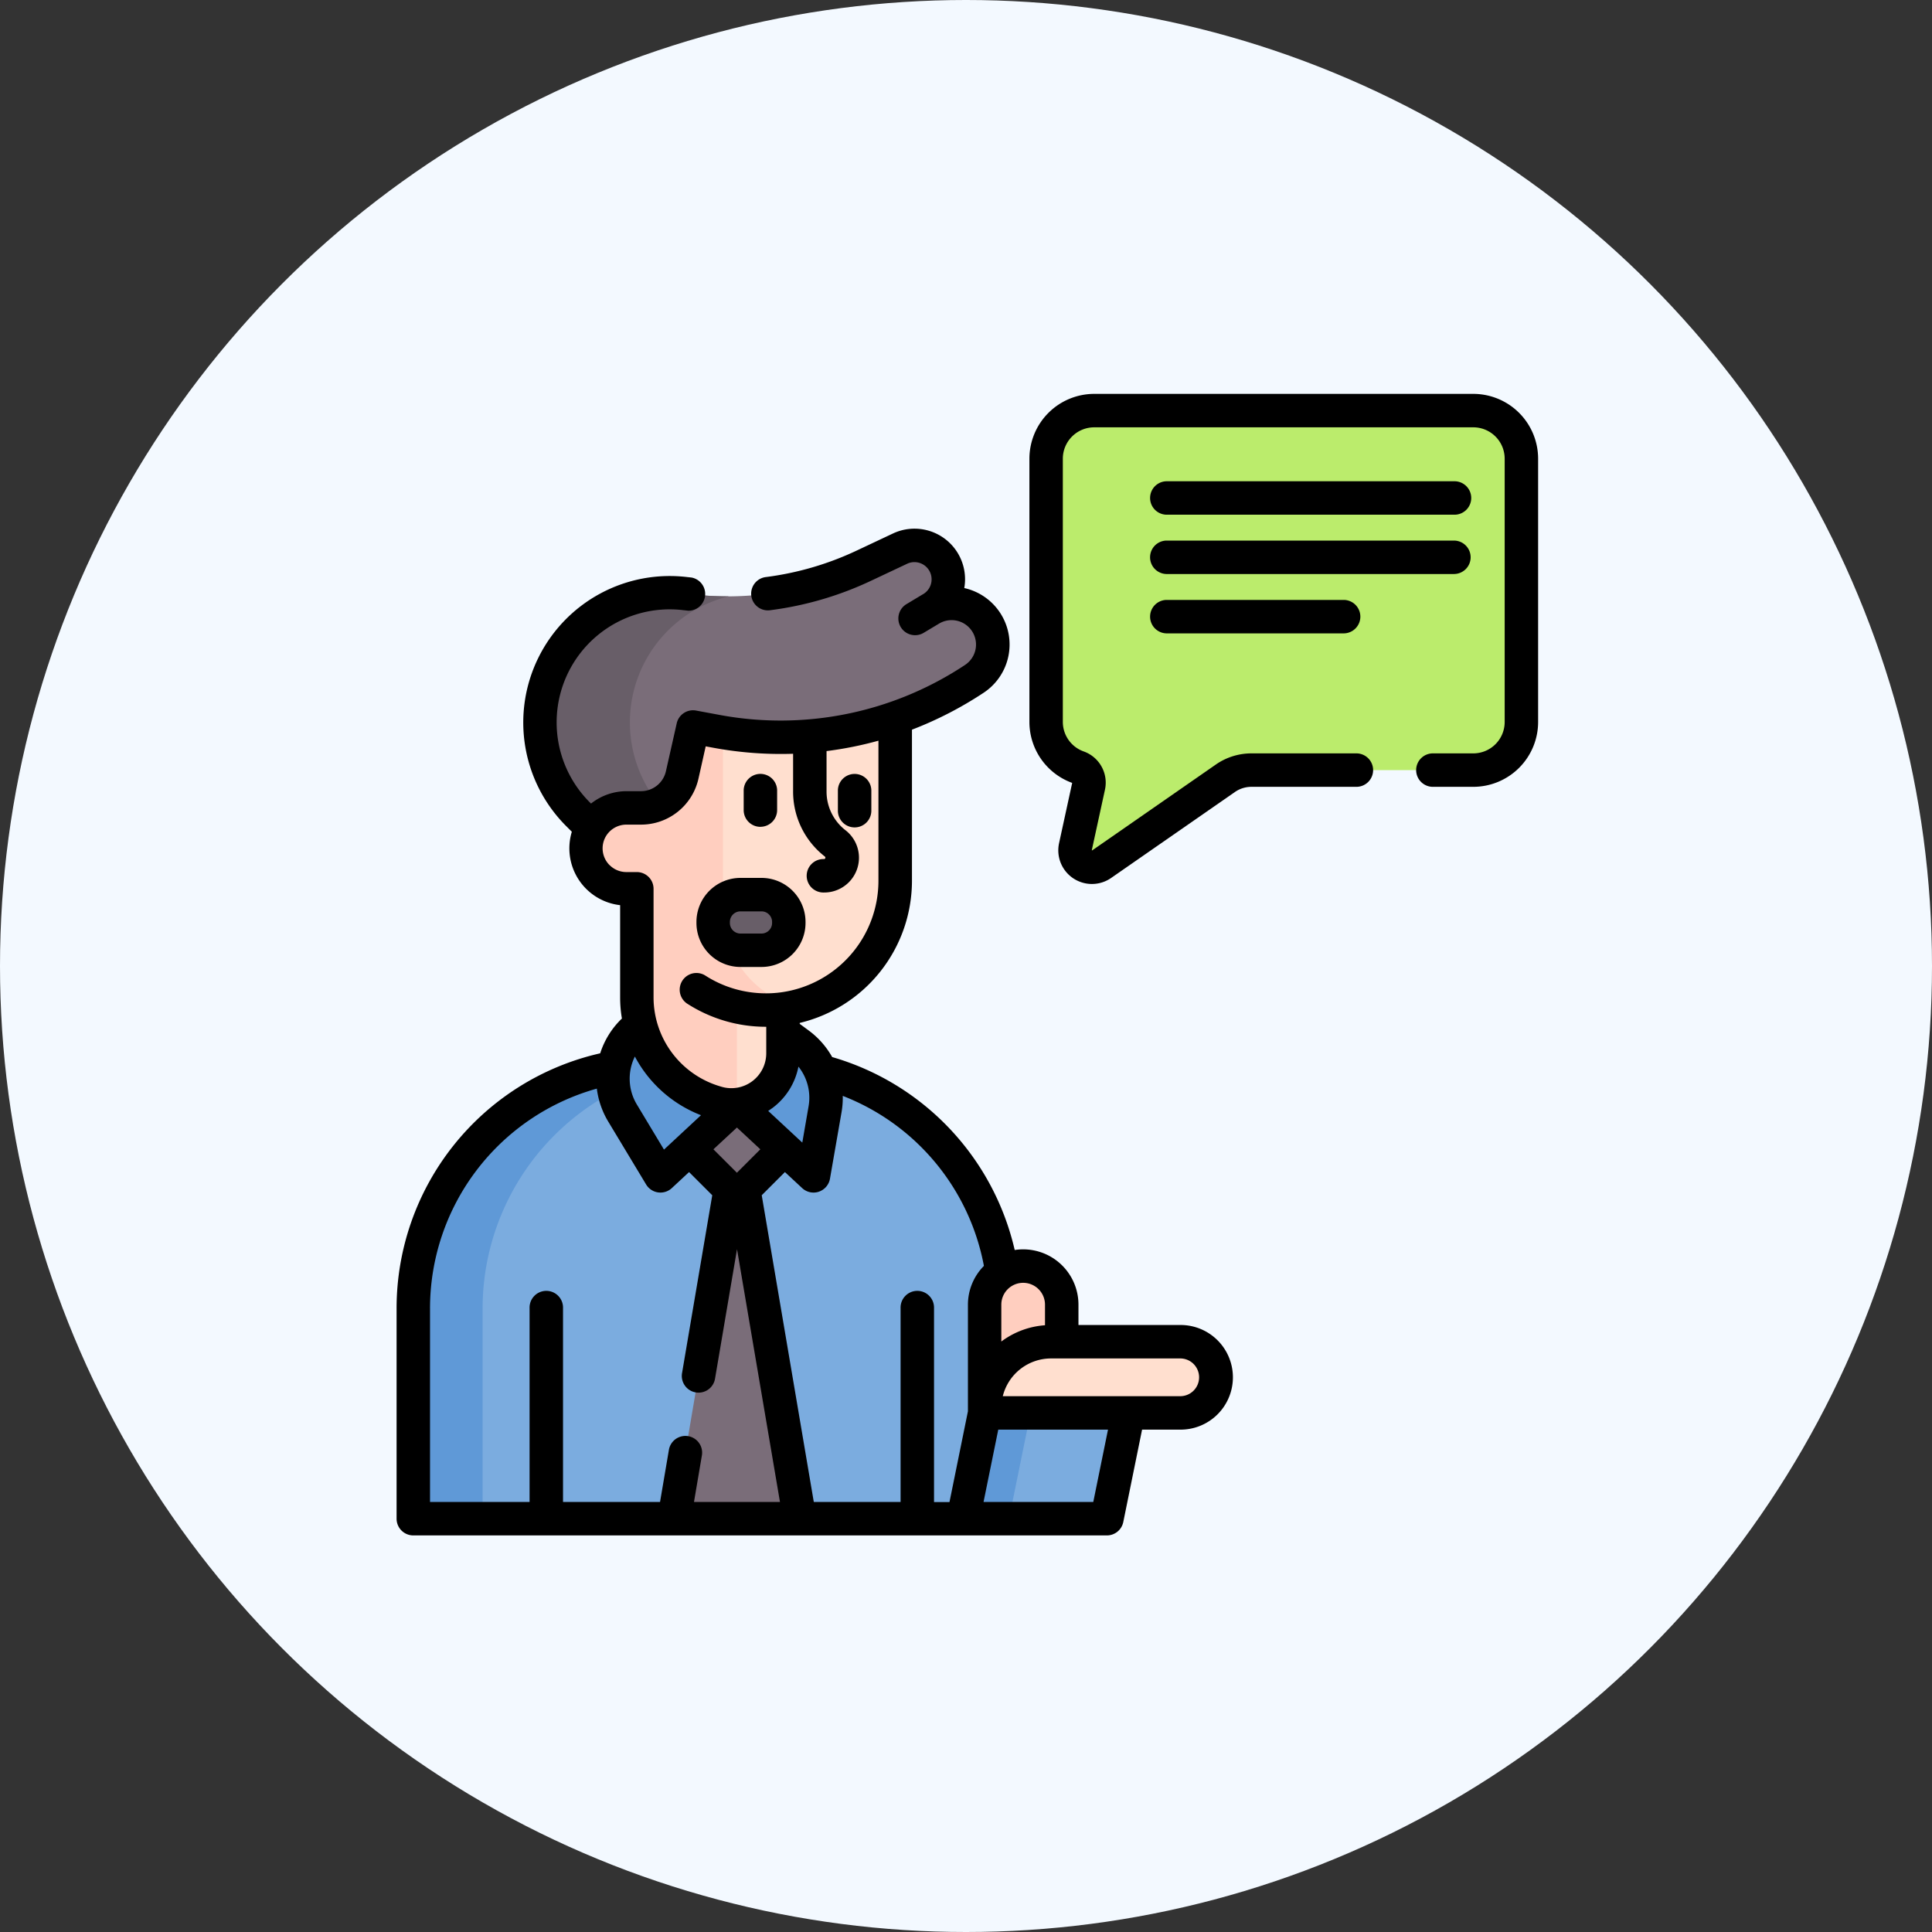 <svg xmlns="http://www.w3.org/2000/svg" xmlns:xlink="http://www.w3.org/1999/xlink" width="100" height="100" viewBox="0 0 100 100">
  <rect x="0" y="0" width="100" height="100" fill="#333333" stroke="none"/>
  <defs>
    <clipPath id="clip-path">
      <rect id="Rectángulo_340717" data-name="Rectángulo 340717" width="60" height="60" transform="translate(-0.222 -0.222)" fill="none"/>
    </clipPath>
  </defs>
  <g id="Grupo_970841" data-name="Grupo 970841" transform="translate(-484 -3750)">
    <circle id="Elipse_5411" data-name="Elipse 5411" cx="50" cy="50" r="50" transform="translate(484 3750)" fill="#f3f9ff"/>
    <g id="Grupo_970722" data-name="Grupo 970722" transform="translate(88.591 -69.778)">
      <rect id="Rectángulo_340718" data-name="Rectángulo 340718" width="60" height="60" transform="translate(415.409 3839.778)" fill="none"/>
      <g id="Grupo_970721" data-name="Grupo 970721" transform="translate(415.63 3840)">
        <g id="Grupo_970720" data-name="Grupo 970720" transform="translate(0 0)" clip-path="url(#clip-path)">
          <path id="Trazado_661586" data-name="Trazado 661586" d="M25.419,300.341H20.189A12.688,12.688,0,0,0,7.5,313.029V323.9H38.107V313.029A12.688,12.688,0,0,0,25.419,300.341Z" transform="translate(-6.33 -265.516)" fill="#7bacdf"/>
          <path id="Trazado_661587" data-name="Trazado 661587" d="M23.776,300.343A12.688,12.688,0,0,0,11.088,313.03V323.9H7.5V313.03a12.688,12.688,0,0,1,12.687-12.687Z" transform="translate(-6.33 -265.518)" fill="#5f99d7"/>
          <path id="Trazado_661588" data-name="Trazado 661588" d="M131,357.983l-3.248-19.114h0l-3.248,19.114" transform="translate(-109.832 -299.598)" fill="#7a6d79"/>
          <rect id="Rectángulo_340716" data-name="Rectángulo 340716" width="4.558" height="4.558" transform="translate(14.701 38.473) rotate(-45)" fill="#7a6d79"/>
          <path id="Trazado_661589" data-name="Trazado 661589" d="M105.892,283.4l.817.6a3.464,3.464,0,0,1,1.359,3.38l-.6,3.447-3.963-3.683-3.963,3.683-1.951-3.24a3.463,3.463,0,0,1,.913-4.575" transform="translate(-85.585 -250.188)" fill="#5f99d7"/>
          <path id="Trazado_661590" data-name="Trazado 661590" d="M100.953,131.268v10.063a6.686,6.686,0,0,1-5.133,6.5,6.14,6.14,0,0,1-.675.125v2.294a2.672,2.672,0,0,1-3.426,2.563l-.087-.026a5.647,5.647,0,0,1-4.051-5.416v-5.638h-.54a2.095,2.095,0,0,1-1.737-3.265c.2-.292-.133-2.044.184-2.206.285-.146.332.033.675.033h.54l.877-5.032Z" transform="translate(-74.837 -115.954)" fill="#ffdfcf"/>
          <path id="Trazado_661591" data-name="Trazado 661591" d="M95.82,147.834a6.14,6.14,0,0,1-.675.125,6.7,6.7,0,0,1-2.385-.114v5.066a2.659,2.659,0,0,1-1.041-.1l-.087-.026a5.647,5.647,0,0,1-4.051-5.415v-5.638h-.54a2.095,2.095,0,0,1-1.737-3.265c.2-.292-.133-2.044.184-2.206.285-.146.332.033.675.033h.54l.877-5.032h3.811l.647,1.554v10.051a5.146,5.146,0,0,0,3.782,4.962" transform="translate(-74.837 -115.953)" fill="#ffcebf"/>
          <path id="Trazado_661592" data-name="Trazado 661592" d="M87.7,73.1a2.125,2.125,0,0,1-.954,1.776A18.221,18.221,0,0,1,73.41,77.6l-1.225-.225-.559,2.475a2.2,2.2,0,0,1-2.142,1.712H68.74a2.091,2.091,0,0,0-1.8,1.032h0l-.709-.709a6.714,6.714,0,0,1,5.608-11.411,16.585,16.585,0,0,0,9.193-1.447l1.878-.885a1.757,1.757,0,0,1,1.64,3.1A2.129,2.129,0,0,1,87.7,73.1Z" transform="translate(-56.538 -59.965)" fill="#7a6d79"/>
          <path id="Trazado_661593" data-name="Trazado 661593" d="M69.118,94.221a6.717,6.717,0,0,0,1.294,5.845,2.2,2.2,0,0,1-.928.205h-.744a2.091,2.091,0,0,0-1.8,1.032h0l-.709-.709a6.714,6.714,0,0,1,5.608-11.411,16.488,16.488,0,0,0,2.211.135A6.721,6.721,0,0,0,69.118,94.221Z" transform="translate(-56.537 -78.677)" fill="#685e68"/>
          <path id="Trazado_661594" data-name="Trazado 661594" d="M144.525,227.478h-1.088a1.413,1.413,0,0,1-1.413-1.413v-.052a1.413,1.413,0,0,1,1.413-1.413h1.088a1.413,1.413,0,0,1,1.413,1.413v.052a1.413,1.413,0,0,1-1.413,1.413" transform="translate(-125.328 -198.516)" fill="#685e68"/>
          <path id="Trazado_661595" data-name="Trazado 661595" d="M265.736,391.2a2,2,0,0,0-2,2v5.6h3.992v-5.6a2,2,0,0,0-2-2" transform="translate(-232.998 -345.893)" fill="#ffcebf"/>
          <path id="Trazado_661596" data-name="Trazado 661596" d="M254.089,448.4h7.446l1.114-5.476-2.242-1.842-5.2,1.842Z" transform="translate(-224.461 -390.018)" fill="#7bacdf"/>
          <path id="Trazado_661597" data-name="Trazado 661597" d="M261.123,441.669l-3.541,1.254-1.114,5.476h-2.38l1.114-5.476,5.2-1.843Z" transform="translate(-224.461 -390.013)" fill="#5f99d7"/>
          <path id="Trazado_661598" data-name="Trazado 661598" d="M263.739,428.807h10.094a1.842,1.842,0,0,0,0-3.684h-6.658a3.436,3.436,0,0,0-3.436,3.436Z" transform="translate(-232.997 -375.898)" fill="#ffdfcf"/>
          <path id="Trazado_661599" data-name="Trazado 661599" d="M313.444,7.5H293.824a2.49,2.49,0,0,0-2.49,2.49V23.618a2.486,2.486,0,0,0,1.658,2.344.845.845,0,0,1,.539.977l-.68,3.13a.877.877,0,0,0,1.357.907l6.4-4.444a2.37,2.37,0,0,1,1.353-.424h11.487a2.49,2.49,0,0,0,2.49-2.49V9.99a2.49,2.49,0,0,0-2.49-2.49" transform="translate(-257.407 -6.47)" fill="#bbec6c"/>
          <path id="Trazado_661600" data-name="Trazado 661600" d="M199.7,172.1v-1.036a.866.866,0,0,0-1.731,0V172.1a.866.866,0,1,0,1.731,0" transform="translate(-174.821 -150.391)"/>
          <path id="Trazado_661601" data-name="Trazado 661601" d="M156.543,172.964a.866.866,0,0,0,.866-.866v-1.036a.866.866,0,0,0-1.731,0V172.1a.866.866,0,0,0,.866.866" transform="translate(-137.406 -150.391)"/>
          <path id="Trazado_661602" data-name="Trazado 661602" d="M136.8,221.709h1.088a2.281,2.281,0,0,0,2.279-2.279v-.052a2.281,2.281,0,0,0-2.279-2.279H136.8a2.281,2.281,0,0,0-2.279,2.279v.052a2.281,2.281,0,0,0,2.279,2.279m-.548-2.33a.548.548,0,0,1,.548-.548h1.088a.548.548,0,0,1,.548.548v.052a.548.548,0,0,1-.548.548H136.8a.548.548,0,0,1-.548-.548Z" transform="translate(-118.694 -191.881)"/>
          <path id="Trazado_661603" data-name="Trazado 661603" d="M40.53,101.687H35.294v-1.053a2.862,2.862,0,0,0-3.3-2.829,13.565,13.565,0,0,0-9.448-9.987,4.338,4.338,0,0,0-1.216-1.376l-.464-.342v-.048A7.57,7.57,0,0,0,26.676,78.7V70.873a19.185,19.185,0,0,0,3.708-1.91,2.993,2.993,0,0,0-1-5.42,2.617,2.617,0,0,0-3.689-2.826l-1.879.885a15.647,15.647,0,0,1-4.707,1.372.865.865,0,1,0,.219,1.717,17.377,17.377,0,0,0,5.226-1.524l1.877-.884A.873.873,0,0,1,26.8,62.2a.891.891,0,0,1,.458,1.656l-.046.026-.013.008-.012.007-.814.489a.866.866,0,0,0,.892,1.484l.835-.5.015-.008a1.251,1.251,0,0,1,.61-.159,1.264,1.264,0,0,1,.7,2.318,17.265,17.265,0,0,1-12.707,2.588L15.5,69.883a.866.866,0,0,0-1,.661l-.558,2.475a1.323,1.323,0,0,1-1.3,1.037H11.9a2.968,2.968,0,0,0-1.836.642l-.066-.066a5.851,5.851,0,0,1,4.885-9.94l.019,0,.195.023A.866.866,0,0,0,15.278,63l-.179-.021h-.013A7.582,7.582,0,0,0,8.771,75.856l.3.3a2.959,2.959,0,0,0,2.5,3.8v4.79a6.413,6.413,0,0,0,.092,1.078,4.306,4.306,0,0,0-1.124,1.8A13.54,13.54,0,0,0,0,100.839v10.873a.866.866,0,0,0,.866.866h35.9a.866.866,0,0,0,.848-.693l.973-4.783h1.941a2.708,2.708,0,1,0,0-5.415Zm-6.968-1.053V101.7a4.279,4.279,0,0,0-2.261.842v-1.908a1.13,1.13,0,1,1,2.261,0M21.856,94.787a.866.866,0,0,0,.576-.672l.6-3.447a4.391,4.391,0,0,0,.062-.84,11.769,11.769,0,0,1,7.306,8.8,2.852,2.852,0,0,0-.827,2.01v5.515l-.955,4.7h-.8V100.815a.866.866,0,1,0-1.731,0v10.032H21.595L18.9,94.971l1.2-1.2.893.83a.865.865,0,0,0,.866.186Zm-4.24-3.321,1.212,1.127-1.213,1.213L16.4,92.593Zm3.708-1.094L21,92.246l-1.765-1.64c.073-.047.145-.1.215-.148A3.5,3.5,0,0,0,20.8,88.313a2.581,2.581,0,0,1,.524,2.059m-10.3-12.488a1.228,1.228,0,0,1-.191-1.491,1.236,1.236,0,0,1,1.059-.606h.744A3.045,3.045,0,0,0,15.627,73.4L16,71.736l.406.075a19.2,19.2,0,0,0,4.118.309v1.95a4.251,4.251,0,0,0,1.641,3.367.076.076,0,0,1,.023.03.072.072,0,0,1-.012.079.072.072,0,0,1-.054.024.866.866,0,1,0,0,1.731,1.8,1.8,0,0,0,1.111-3.225,2.531,2.531,0,0,1-.978-2.005V71.981a18.909,18.909,0,0,0,2.686-.538V78.7a5.83,5.83,0,0,1-5.055,5.77h0a5.741,5.741,0,0,1-.762.05,5.842,5.842,0,0,1-1.677-.245,5.767,5.767,0,0,1-1.483-.686.866.866,0,0,0-.942,1.452,7.528,7.528,0,0,0,4.1,1.21h.012v1.371a1.806,1.806,0,0,1-2.31,1.735l-.093-.028a4.808,4.808,0,0,1-3.43-4.585V79.109a.866.866,0,0,0-.866-.866H11.9A1.223,1.223,0,0,1,11.028,77.884Zm4.731,12.945-1.914,1.779-1.4-2.327a2.586,2.586,0,0,1-.107-2.49,6.546,6.546,0,0,0,3.423,3.037M1.731,100.839a11.811,11.811,0,0,1,8.634-11.387,4.349,4.349,0,0,0,.6,1.722l1.951,3.239a.865.865,0,0,0,1.331.187l.892-.829,1.2,1.2-1.56,9.185a.866.866,0,1,0,1.707.29l1.135-6.683,2.223,13.082H15.394l.412-2.427a.866.866,0,0,0-1.707-.29l-.462,2.717H8.615V100.815a.866.866,0,1,0-1.731,0v10.032H1.731Zm34.33,10.008h-5.68l.762-3.745h5.68Zm4.469-5.476H31.377a2.575,2.575,0,0,1,2.5-1.953H40.53a.977.977,0,1,1,0,1.953" transform="translate(0.306 -53.327)"/>
          <path id="Trazado_661604" data-name="Trazado 661604" d="M306.807,0H287.186a3.359,3.359,0,0,0-3.356,3.355V16.984a3.357,3.357,0,0,0,2.214,3.152l-.678,3.116a1.741,1.741,0,0,0,2.7,1.8l6.4-4.444a1.5,1.5,0,0,1,.859-.269h5.4a.866.866,0,1,0,0-1.731h-5.4a3.222,3.222,0,0,0-1.846.578l-6.4,4.444-.006,0c-.006,0-.013-.009-.013-.015l.681-3.13a1.714,1.714,0,0,0-1.1-1.977,1.624,1.624,0,0,1-1.081-1.528V3.355a1.626,1.626,0,0,1,1.625-1.624h19.621a1.626,1.626,0,0,1,1.624,1.624V16.984a1.626,1.626,0,0,1-1.624,1.624h-2.063a.866.866,0,1,0,0,1.731h2.063a3.359,3.359,0,0,0,3.355-3.355V3.355A3.358,3.358,0,0,0,306.807,0Z" transform="translate(-250.769 0.165)"/>
          <path id="Trazado_661605" data-name="Trazado 661605" d="M338.572,40.922h14.89a.866.866,0,1,0,0-1.731h-14.89a.866.866,0,0,0,0,1.731" transform="translate(-298.428 -34.503)"/>
          <path id="Trazado_661606" data-name="Trazado 661606" d="M354.327,66.661a.866.866,0,0,0-.866-.866h-14.89a.866.866,0,0,0,0,1.731h14.89a.866.866,0,0,0,.866-.866" transform="translate(-298.428 -58.037)"/>
          <path id="Trazado_661607" data-name="Trazado 661607" d="M338.572,92.4a.866.866,0,0,0,0,1.731h9.21a.866.866,0,0,0,0-1.731Z" transform="translate(-298.428 -81.57)"/>
        </g>
      </g>
    </g>
  </g>
</svg>
